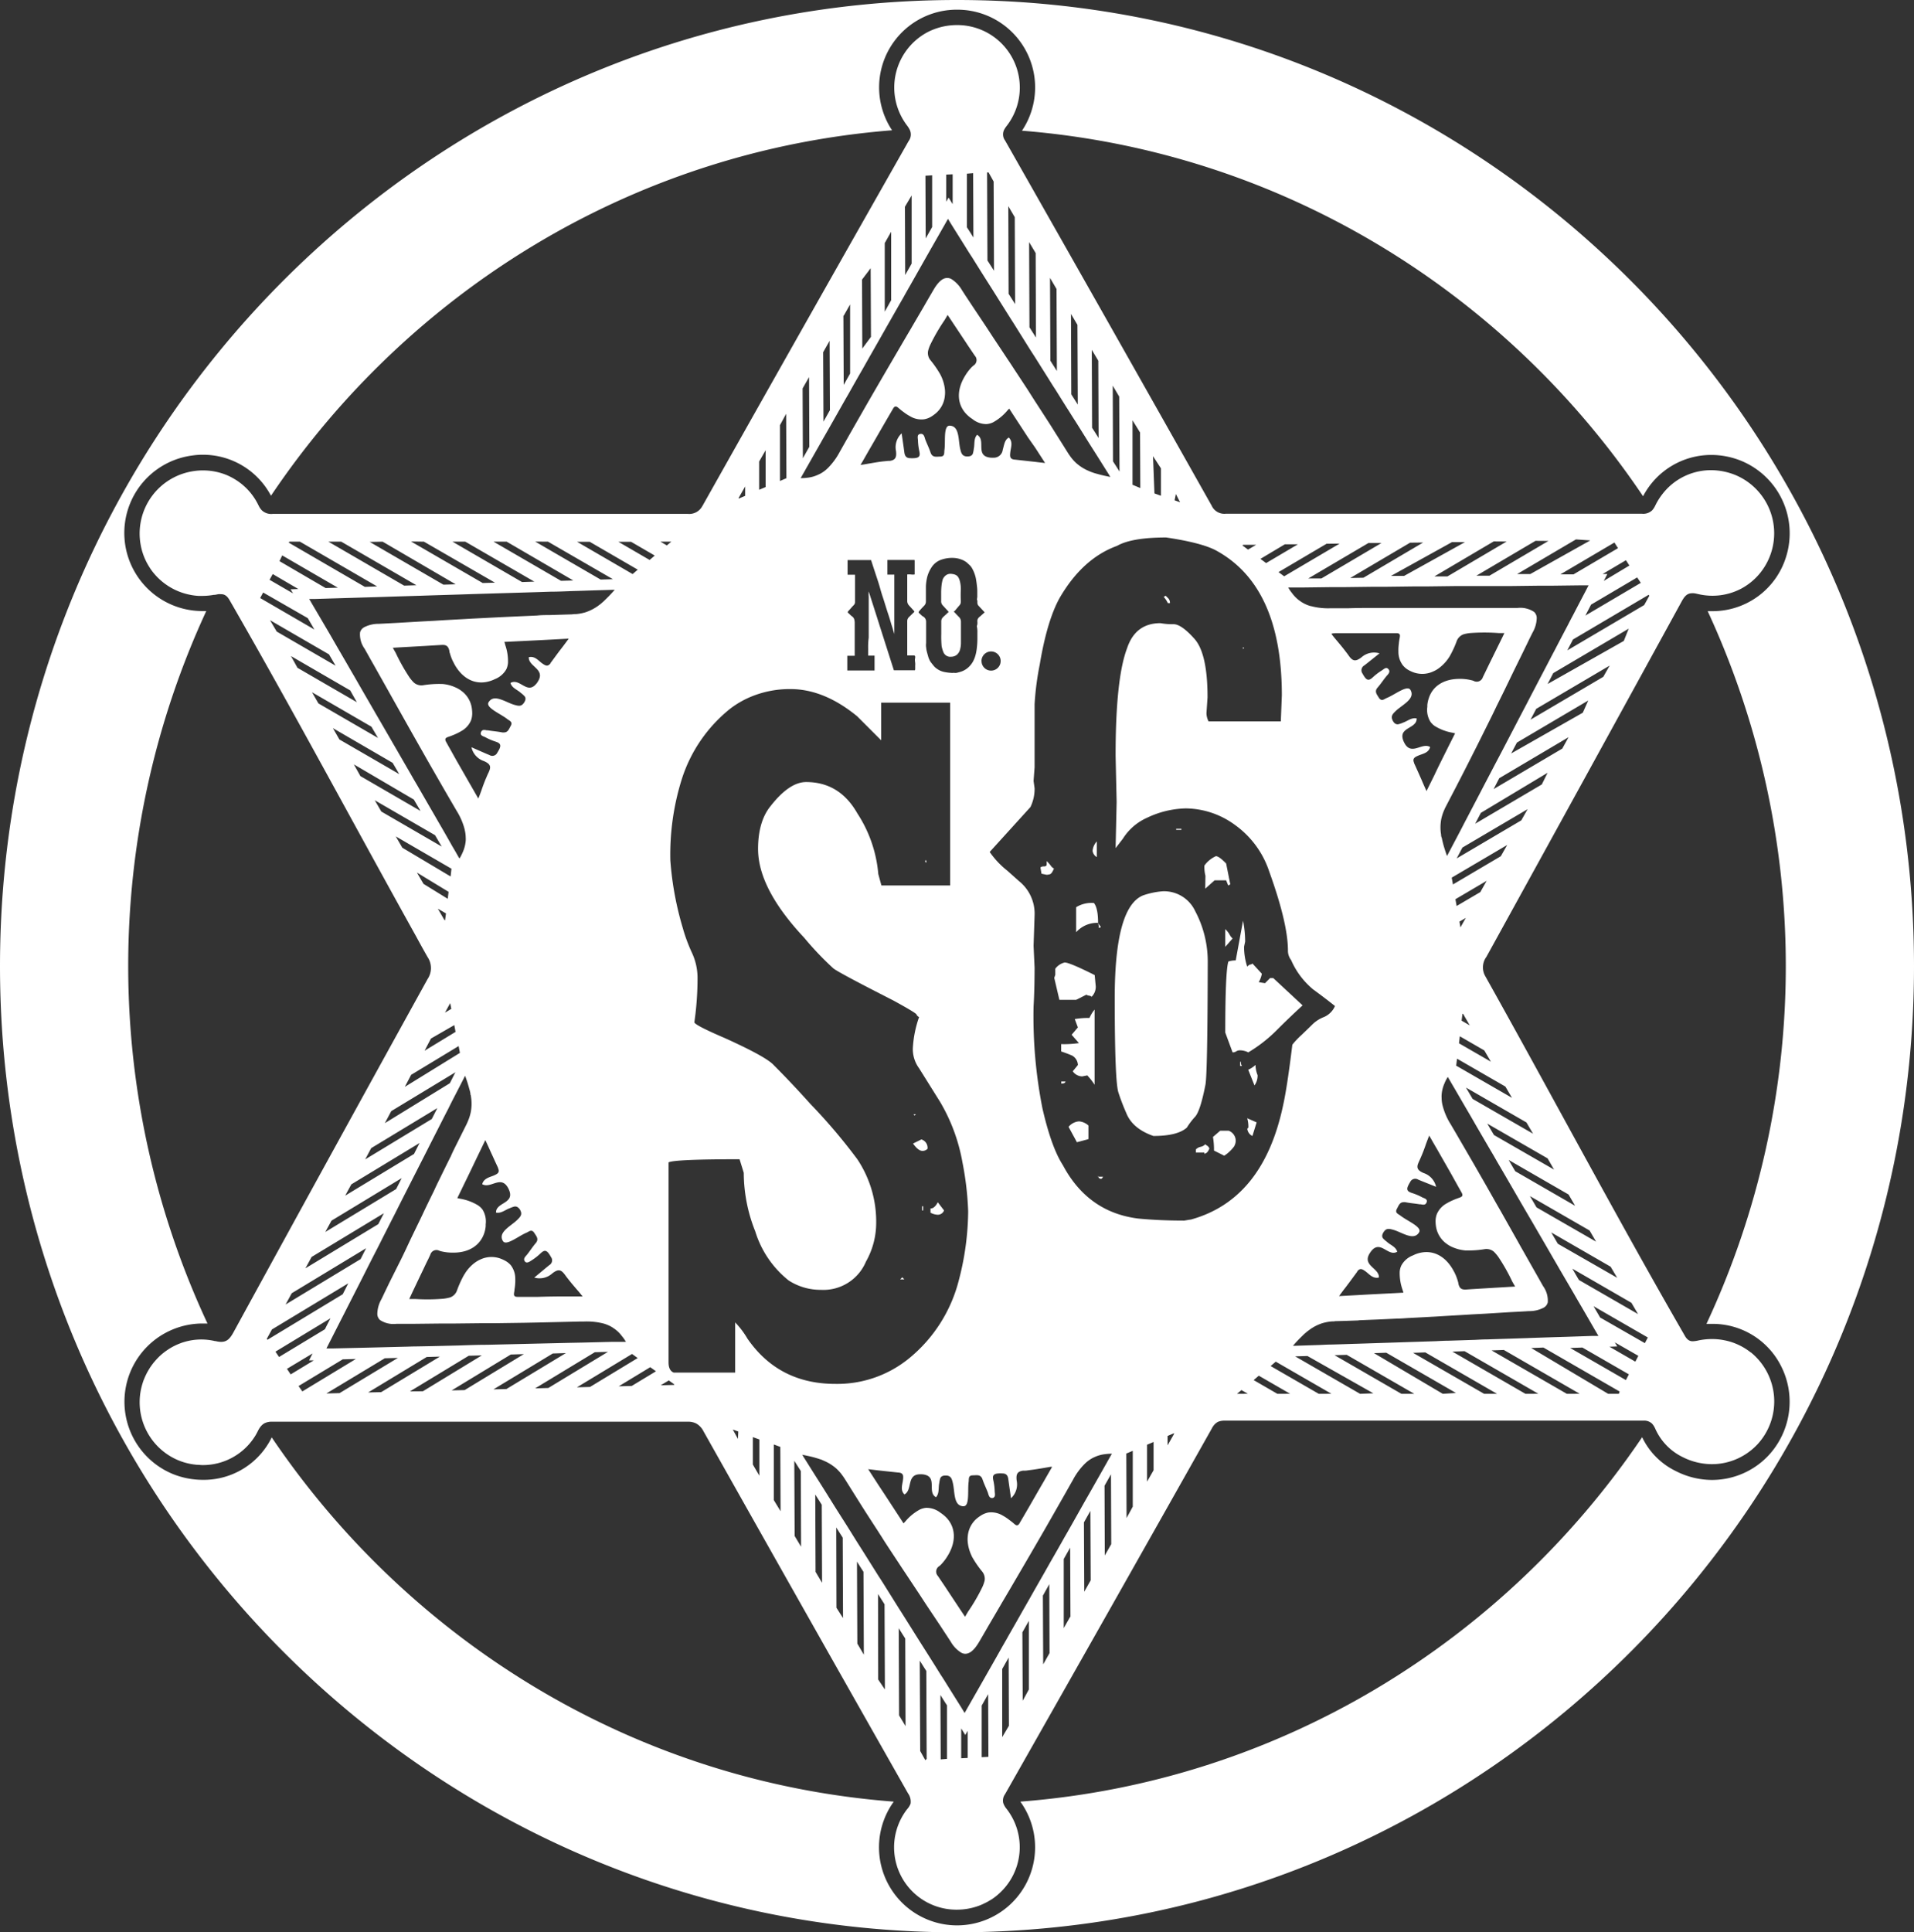 <svg xmlns="http://www.w3.org/2000/svg" viewBox="0 0 373.5 377"><rect x="0" y="0" width="373.5" height="377" fill="#333333" stroke="none"/><defs><style>.cls-1{fill:#fff;}</style></defs><g id="Layer_2" data-name="Layer 2"><g id="Layer_1-2" data-name="Layer 1"><path class="cls-1" d="M51.31,277.79l-.1.09.11-.08Zm0,0-.1.09.11-.08Zm0,0-.1.09.11-.08Zm0,0-.1.09.11-.08Zm0,0-.1.09.11-.08Zm0,0-.1.09.11-.08Zm0,0-.1.09.11-.08Zm0,0-.1.09.11-.08Zm0,0-.1.09.11-.08Zm0,0-.1.09.11-.08Zm0,0-.1.09.11-.08Zm0,0-.1.09.11-.08ZM186.75,0C83.78,0,0,84.56,0,188.5S83.78,377,186.75,377,373.5,292.44,373.5,188.5,289.73,0,186.75,0ZM345.07,284a15.14,15.14,0,0,1-11,4.74A15.59,15.59,0,0,1,327,287a14.07,14.07,0,0,1-6.55-6.6c-27,39.94-71,67.24-121.34,71.1a15.23,15.23,0,1,1-24.7,0C124,347.67,80,320.36,53,280.4l0,.09a14.75,14.75,0,0,1-13.41,8.23,15.73,15.73,0,0,1-5.85-1.13,15.26,15.26,0,0,1,5.54-29.37c.4,0,.81,0,1.21,0a165,165,0,0,1-.24-139l-.74,0a15.24,15.24,0,0,1-1.92-30.36,13.53,13.53,0,0,1,2-.14,15,15,0,0,1,13.29,8c26.9-40,70.85-67.35,121.2-71.3A15.15,15.15,0,0,1,186.75,1.89,15.17,15.17,0,0,1,199.43,25.5c50.35,4,94.3,31.33,121.2,71.32a15,15,0,0,1,13.3-8.06,15.51,15.51,0,0,1,6,1.21,15.3,15.3,0,0,1,8.61,18.66,15,15,0,0,1-14.37,10.61q-.46,0-.93,0A165,165,0,0,1,333,258.29c.35,0,.71,0,1.06,0a14.94,14.94,0,0,1,13.38,8A15.36,15.36,0,0,1,345.07,284Zm-293.86-6.1.11-.08h0Zm.1-.09-.1.09.11-.08Zm0,0-.1.09.11-.08Zm0,0-.1.09.11-.08Zm0,0-.1.09.11-.08Zm0,0-.1.09.11-.08Zm0,0-.1.09.11-.08Zm0,0-.1.09.11-.08Zm0,0-.1.09.11-.08Zm0,0-.1.09.11-.08Zm0,0-.1.09.11-.08Z"/><polygon class="cls-1" points="176.07 249.21 176.48 249.61 175.66 249.61 176.07 249.21"/><path class="cls-1" d="M178.31,217.4h.41l-.2.21A.19.19,0,0,1,178.31,217.4Z"/><rect class="cls-1" x="179.94" y="235.34" width="0.21" height="0.82"/><path class="cls-1" d="M181,224.13a1.35,1.35,0,0,1-1,.41c-.54,0-1.15-.47-1.83-1.43l1.63-.81A1.72,1.72,0,0,1,181,224.13Z"/><path class="cls-1" d="M180.56,168.07v-.2h.2v.41C180.62,168.28,180.56,168.21,180.56,168.07Z"/><path class="cls-1" d="M184.22,236.16A1.3,1.3,0,0,1,183,237a3.24,3.24,0,0,1-1.42-.4v-.82c.54,0,1-.41,1.42-1.22Z"/><path class="cls-1" d="M186.21,119.25a.16.16,0,0,0-.1.07c.18.17.35.35.5.52l.51.52a1.28,1.28,0,0,1,.4.94c0,1.37,0,2.73,0,4.07a5,5,0,0,1-.2,1.45,2.05,2.05,0,0,1-.61.94,1.81,1.81,0,0,1-1.12.37,2.19,2.19,0,0,1-.36,0,2.42,2.42,0,0,1-.36-.1,1.54,1.54,0,0,1-.74-.71,6.62,6.62,0,0,1-.38-1.24,21.13,21.13,0,0,1-.07-2.39q0-1.22,0-2.43a1.09,1.09,0,0,1,.34-.84c.18-.18.37-.35.56-.52l.55-.52L184,118.14a1.13,1.13,0,0,1-.34-.88v-1.65a13,13,0,0,1,.11-1.68q.06-.37.15-.72a1.45,1.45,0,0,1,.32-.63,1.59,1.59,0,0,1,.92-.6,1.7,1.7,0,0,1,.63,0,2.17,2.17,0,0,1,.56.13,1.22,1.22,0,0,1,.64.5,2.83,2.83,0,0,1,.31.74,6.2,6.2,0,0,1,.2,1.62,22.44,22.44,0,0,0,0,2.32,1.63,1.63,0,0,1-.06.47,1.21,1.21,0,0,1-.27.41l-.46.54-.45.54Z"/><path class="cls-1" d="M205.67,169.44c-.27.69-.54,1.06-.81,1.13a2.73,2.73,0,0,1-.62.1l-1-.21-.21-1.22a1,1,0,0,1,.71-.2c.34,0,.51-.14.51-.41V168a7.11,7.11,0,0,1,.82.92A1.47,1.47,0,0,0,205.67,169.44Z"/><path class="cls-1" d="M207.1,211h.81c0,.27-.27.41-.81.41Z"/><path class="cls-1" d="M210.56,218.78a3.11,3.11,0,0,1,1.84.81v2.65l-2.25.61-1.63-3A2.94,2.94,0,0,1,210.56,218.78Z"/><path class="cls-1" d="M210,181.88V177a5.68,5.68,0,0,1,3.47-.82q.81,1,.81,3.87A5.47,5.47,0,0,0,210,181.88Z"/><path class="cls-1" d="M212.6,198.6a6.84,6.84,0,0,1,1-1.63v14.67a12.32,12.32,0,0,0-1.43-1.83l-1,.2a2.32,2.32,0,0,1-1.83-1l1-1.22a2.18,2.18,0,0,0-1.12-1.84c-.61-.27-1.33-.54-2.14-.81v-1.43a19.76,19.76,0,0,0,3.46-.2l-1.42-1.63,1.22-1.43-.61-1.63A16,16,0,0,1,212.6,198.6Z"/><path class="cls-1" d="M213.62,190.24l.21,2.24a2.77,2.77,0,0,1-.82,2,.65.65,0,0,0-.41-.21,1.45,1.45,0,0,1-.61-.2l-2,1h-3.26l-1-4.28.2-.61V189a3.25,3.25,0,0,1,1.84-1.22Q208.73,187.79,213.62,190.24Z"/><path class="cls-1" d="M213.21,166a3.1,3.1,0,0,1,.82-1.84v3.06A1.63,1.63,0,0,1,213.21,166Z"/><path class="cls-1" d="M214.23,229.38a1.21,1.21,0,0,0,.09.2h-.09Z"/><path class="cls-1" d="M214.44,181.06a2.26,2.26,0,0,0-.21-1l.61.82Z"/><path class="cls-1" d="M214.32,229.58h.93c-.14.27-.27.41-.41.41A.57.57,0,0,1,214.32,229.58Z"/><path class="cls-1" d="M227.89,117.67a5,5,0,0,0-.81-1.23l.4-.2.51.51a1.22,1.22,0,0,1,.31.92Z"/><rect class="cls-1" x="229.52" y="161.7" width="1.02" height="0.2"/><path class="cls-1" d="M235.23,211.64q-1,5.1-2,6.22a14,14,0,0,0-1.63,2.14c-1.22,1.09-3.4,1.63-6.52,1.63q-4.08-1.42-5.3-4.48a41.38,41.38,0,0,1-1.53-4q-.72-2.14-.72-18.45,0-17.73,5.51-20a15.3,15.3,0,0,1,3.87-.81,6.7,6.7,0,0,1,6.32,3.87,20.92,20.92,0,0,1,2.45,9.79Q235.64,209.61,235.23,211.64Z"/><path class="cls-1" d="M236,224.08c-.27.68-.61,1-1,1v-.21h-1.64v-.61a1.8,1.8,0,0,1,.92-.51,1.67,1.67,0,0,0,.92-.51,1.43,1.43,0,0,0,.41.31A1.12,1.12,0,0,1,236,224.08Z"/><path class="cls-1" d="M235.23,170.87a7,7,0,0,1-.2-2,5.58,5.58,0,0,1,2.24-1.83c.41,0,1.08.48,2,1.43l.81,4.07-.41.21-.4-1h-2.25l-1.83,1.63Z"/><path class="cls-1" d="M239.92,182.29a2.87,2.87,0,0,0,.61.81l-1.43,1.63v-3.46A4.56,4.56,0,0,1,239.92,182.29Z"/><path class="cls-1" d="M241.14,222.65a2.46,2.46,0,0,1-.3,1,7.31,7.31,0,0,1-1.94,1.83l-2-1a14.71,14.71,0,0,0-.2-2.66l1.42-1.22h1.63A2.1,2.1,0,0,1,241.14,222.65Z"/><path class="cls-1" d="M242.16,207.16a1.18,1.18,0,0,0,.2.81H242v-.81Z"/><polygon class="cls-1" points="242.77 126.43 242.57 126.64 242.57 126.23 242.77 126.43"/><path class="cls-1" d="M245,207.77a5.5,5.5,0,0,0,.41,2,3.31,3.31,0,0,1-.61,2l-1.22-3.06A5.25,5.25,0,0,0,245,207.77Z"/><path class="cls-1" d="M243.38,218.17l1.84.81-.82,2.65a1.72,1.72,0,0,1-1-1.43l.21-.2A6,6,0,0,0,243.38,218.17Z"/><path class="cls-1" d="M254.19,196.15q-2.66,2.44-5.1,4.89a28.24,28.24,0,0,1-5.5,4.28,3.66,3.66,0,0,0-1.63-.4,1.32,1.32,0,0,0-.72.2,1.21,1.21,0,0,1-.71.2l-1.43-3.87q0-12,.61-13.86a4.44,4.44,0,0,1,1.43-.21l1.43-7.74a20.89,20.89,0,0,1,.41,4.07l-.21,1a12.46,12.46,0,0,0,.61,3.88c.27-.27.48-.41.61-.41a.61.61,0,0,0,.41-.2l1.84,2a5.09,5.09,0,0,1-.61,1.64l1.22.2,1-1h.61Z"/><path class="cls-1" d="M341.65,263.87a11.89,11.89,0,0,0-2.77-1.65,11.46,11.46,0,0,0-2.33-.72,11.92,11.92,0,0,0-2.48-.25,13.1,13.1,0,0,0-2.62.27h0a5.48,5.48,0,0,1-1.12.16,1.42,1.42,0,0,1-1-.36,2.22,2.22,0,0,1-.37-.42c-.06-.09-.12-.18-.18-.29-13.34-23.13-25.84-46.75-38.88-70.05a3.47,3.47,0,0,1,.16-3.88q19.09-34.63,38.1-69.33c.58-1.06,1.09-1.61,2.07-1.61h.22a3.16,3.16,0,0,1,.5.07l.27.06.5.11a12.25,12.25,0,0,0,2.47.25,12,12,0,0,0,4-.69,13.1,13.1,0,0,0,1.49-.64,12.14,12.14,0,0,0,3-2.22c.22-.22.43-.45.64-.7a12.32,12.32,0,0,0-4.55-19.25,12.79,12.79,0,0,0-4.87-1,12,12,0,0,0-8.31,3.34,12.78,12.78,0,0,0-1.15,1.28,12.42,12.42,0,0,0-1.42,2.27,3.82,3.82,0,0,1-.61.94,2.53,2.53,0,0,1-2,.67h0q-20.46,0-40.91,0-20.14,0-40.3,0h0a2.71,2.71,0,0,1-2.75-1.57Q216.36,63,196.13,27.41a2,2,0,0,1-.15-2.15,5,5,0,0,1,.44-.66,12.2,12.2,0,0,0-9.67-19.71,12.71,12.71,0,0,0-3.25.42q-.54.15-1.05.33l-.51.2c-.34.14-.68.3-1,.47A12.23,12.23,0,0,0,177,24.48a5.27,5.27,0,0,1,.5.78,2.12,2.12,0,0,1-.19,2.26Q157.16,63,137.15,98.58l-.06.1c-.07.12-.14.24-.21.34s-.19.25-.29.36a2.9,2.9,0,0,1-2.38.88h0q-20,0-40,0l-41,0h0a2.65,2.65,0,0,1-2.13-.71,3.38,3.38,0,0,1-.59-.87l-.08-.15a11.69,11.69,0,0,0-1.37-2.19c-.17-.23-.36-.44-.55-.65a11.85,11.85,0,0,0-2.57-2.13,12.88,12.88,0,0,0-1.47-.78,12.08,12.08,0,0,0-4.86-1,10.8,10.8,0,0,0-1.61.11,12.3,12.3,0,0,0-10.55,14.29,12,12,0,0,0,1.49,4.09c.18.3.37.6.57.89a11.8,11.8,0,0,0,1,1.22c.12.13.24.26.37.38a12.21,12.21,0,0,0,5.54,3.13c.3.08.61.14.92.2a11.33,11.33,0,0,0,1.44.17l.73,0a12.7,12.7,0,0,0,2.27-.21l.21,0,.62-.12a3.51,3.51,0,0,1,.55,0h0c.62,0,1.14.25,1.66,1.16,12.5,21.7,24.27,43.8,36.45,65.69q1.08,2,2.18,3.93a3.85,3.85,0,0,1,0,4.32q-19,34.4-37.86,68.89c-.7,1.28-1.3,1.88-2.42,1.88a4.49,4.49,0,0,1-1.07-.15l-.12,0a11.61,11.61,0,0,0-6,.17,8.67,8.67,0,0,0-.9.31,11.81,11.81,0,0,0-2.1,1.06q-.4.26-.78.54a11.41,11.41,0,0,0-1.43,1.26q-.27.28-.51.57a3.74,3.74,0,0,0-.27.31l-.33.43-.31.44a2.61,2.61,0,0,0-.17.28c-.1.15-.19.3-.28.46a7.3,7.3,0,0,0-.36.68c-.15.29-.28.6-.41.91s-.23.63-.33.95a12.28,12.28,0,0,0,7.05,14.9c.39.16.78.29,1.17.41a12.56,12.56,0,0,0,1.78.38l.59.07c.4,0,.8.06,1.19.06A12,12,0,0,0,48.39,282a12.25,12.25,0,0,0,1.5-2c.14-.24.28-.5.41-.76a5.25,5.25,0,0,1,.29-.53,3.82,3.82,0,0,1,.3-.42h0l.16-.18.16-.15.1-.09s0,0,0,0h0l0,0,.19-.12a1.46,1.46,0,0,1,.38-.18h0a1.62,1.62,0,0,1,.43-.12h0a2.41,2.41,0,0,1,.48-.07l.57,0h0q10.95,0,21.88,0h37.34q10.62,0,21.24,0H134l.57,0a4,4,0,0,1,.52.08,2.54,2.54,0,0,1,.45.13h0a2.17,2.17,0,0,1,.41.19,3.63,3.63,0,0,1,1.34,1.48q19.89,35.36,39.91,70.64a2.73,2.73,0,0,1,.49,2A3.48,3.48,0,0,1,177,353a12.16,12.16,0,0,0,9.71,19.58,12.38,12.38,0,0,0,4.38-.79,9,9,0,0,0,1-.44l.51-.25c.33-.18.65-.38,1-.59a12.33,12.33,0,0,0,1.35-1.06,12.17,12.17,0,0,0,1.44-16.58,3.41,3.41,0,0,1-.63-1.15,2.1,2.1,0,0,1,.36-1.66q20.22-35.61,40.31-71.28a3.74,3.74,0,0,1,.71-1l.28-.22a1.8,1.8,0,0,1,.66-.29,3.1,3.1,0,0,1,.85-.1h0q19.88,0,39.76,0,21,0,42,0h0a2.24,2.24,0,0,1,1.56.47.85.85,0,0,1,.17.16,3,3,0,0,1,.43.62c.06.12.13.25.19.39a11.18,11.18,0,0,0,5.32,5.47,12.7,12.7,0,0,0,5.71,1.38,12.14,12.14,0,0,0,6.9-2.16,12.94,12.94,0,0,0,1.48-1.2l.46-.46a12.33,12.33,0,0,0-1.26-18Zm-22-7.49-11.53-6.65c-.44-.73-.86-1.47-1.29-2.21l11.53,6.66Zm-35.16-25h0l.72,1.28c.47.82-.14.9-.78,1.14-.27.1-.54.2-.78.31a10.76,10.76,0,0,0-1.36.68,4.32,4.32,0,0,0-1.91,2.1,4,4,0,0,0-.24,1.32,7.05,7.05,0,0,0,.07,1,5.1,5.1,0,0,0,2.08,3.45l0,0a5.57,5.57,0,0,0,1.17.67h0a8,8,0,0,0,2.58.64l.27,0a19.93,19.93,0,0,0,3.42-.26,2.25,2.25,0,0,1,1.8.51,8.21,8.21,0,0,1,.85,1,36.33,36.33,0,0,1,2.71,4.79l.57,1-1.21.07h0l-5.05.3-2.28.14-1,.07c-.93.06-1.35-.25-1.54-1.21,0-.13-.05-.25-.08-.37a9.62,9.62,0,0,0-.75-1.9c-.07-.11-.13-.23-.19-.34-1.51-2.68-3.82-3.87-6.27-3.38a5.81,5.81,0,0,0-1.27.4l-.32.15a4.34,4.34,0,0,0-2.22,1.92,3.4,3.4,0,0,0-.34,1.27,9.77,9.77,0,0,0,.57,3.55c.05.17.1.34.16.52l-1.62.09h0l-5.1.26h0l-2.31.13-3.54.19c.41-.55.79-1.08,1.17-1.56s.51-.69.76-1l1.62-2.2,0-.05c.55-.74,1-.46,1.64,0s1.42,1.49,2.59,1.18a1.41,1.41,0,0,0,0-.21h0c-.17-1.64-3.07-2.15-1.91-4.31a3.68,3.68,0,0,1,.25-.4,3.41,3.41,0,0,1,.53-.62c1.66-1.43,3.05,1.5,4.71.51-.3-1-1.34-1.29-2-1.92a5.32,5.32,0,0,1-.78-.69h0c-.2-.28-.24-.62.07-1.14a1.43,1.43,0,0,1,.14-.2c.48-.66,1-.54,1.78-.33,1.57.44,3.62,1.95,4.75.88a1.57,1.57,0,0,0,.29-.36c.25-.4,0-.8-.48-1.21h0c-.81-.69-2.28-1.39-3.13-2.06-.45-.35-1.16-.53-.7-1.35.32-.57.51-1.26,1.27-1.28a1.73,1.73,0,0,1,.37,0c.92.19,1.87.25,2.79.41l.23,0h0c.44.1.89.17,1.11-.33.29-.66-.38-.83-.79-1a11.15,11.15,0,0,0-1.88-.82c-.86-.27-1.41-.53-.85-1.6a7,7,0,0,1,.34-.61,1.08,1.08,0,0,1,1.55-.46l.63.26h0l2.87,1.15a3.68,3.68,0,0,0-2.44-2.69c-1.14-.49-1.45-1-1-2a2.14,2.14,0,0,1,.12-.28c.14-.3.27-.59.39-.88.36-.81.67-1.66,1-2.62.15-.39.29-.78.46-1.21l.12-.32c.11.2.23.39.34.58h0c.42.74.84,1.47,1.26,2.18h0c.93,1.64,1.85,3.23,2.74,4.8h0ZM281.22,163c0-.24-.06-.47-.08-.7a8.76,8.76,0,0,1,.12-2.55,9.06,9.06,0,0,1,.61-1.82h0c.09-.22.2-.43.32-.66l2.08-4h0c.36-.71.73-1.4,1.08-2.1.79-1.53,1.56-3.07,2.34-4.61.36-.7.7-1.39,1.05-2.09l2.27-4.56c.34-.7.68-1.38,1-2.07.75-1.51,1.49-3,2.23-4.54h0l1-2.07c.74-1.52,1.48-3,2.22-4.53h0c.33-.69.68-1.38,1-2.07l.6-1.2a5.94,5.94,0,0,0,.82-2.87,1.63,1.63,0,0,0-.51-1.17,4.83,4.83,0,0,0-3.21-.78h-3.45c-1.83,0-3.64,0-5.46,0h-16l-2.52,0c-1.85,0-3.71,0-5.56.06l-2.57,0-.89,0a13,13,0,0,1-3.9-.42h0s0,0-.05,0a6.32,6.32,0,0,1-1.42-.58,4.23,4.23,0,0,1-.53-.33,6.49,6.49,0,0,1-1.67-1.61,8.55,8.55,0,0,1-.7-1h0a.39.39,0,0,0-.06-.11h2.1l.7,0h0l5.57-.07,2.55,0,5.59-.07h0c.84,0,1.69,0,2.54,0l5.58-.07,2.54,0,5.6-.07h0l2.53,0c1.86,0,3.72,0,5.58,0h0c.85,0,1.69,0,2.54,0l5.58-.07h0l2.54,0,5.6-.07H310c-.18.34-.35.66-.52,1h0c-.82,1.56-1.63,3.1-2.43,4.65h0q-.57,1.06-1.11,2.13c-.82,1.55-1.64,3.11-2.44,4.66-.38.71-.75,1.42-1.12,2.13-.81,1.56-1.63,3.12-2.44,4.66h0c-.37.72-.73,1.41-1.1,2.11q-1.21,2.34-2.44,4.67l-1.1,2.12-2.44,4.67-1.12,2.12c-.81,1.56-1.63,3.11-2.45,4.68-.37.71-.73,1.42-1.11,2.13h0c-.81,1.55-1.62,3.11-2.44,4.66h0c-.36.71-.72,1.41-1.1,2.12l-2.11,4c-.06.1-.11.2-.16.3-.31-.9-.59-1.73-.79-2.54-.08-.32-.16-.63-.21-.94C281.26,163.27,281.24,163.15,281.22,163Zm-20.75-39.47h0l2.52,0h0l5.53,0H271c.49,0,1,0,1.48,0,.94,0,.71.57.6,1.24-.05.29-.09.56-.11.83a9.12,9.12,0,0,0-.08,1.52,4.32,4.32,0,0,0,.88,2.7,4,4,0,0,0,1,.86,7,7,0,0,0,.91.44,5.06,5.06,0,0,0,4-.12h0a5.26,5.26,0,0,0,1.16-.68h0a8.07,8.07,0,0,0,1.83-1.93,1.7,1.7,0,0,1,.15-.22,19.2,19.2,0,0,0,1.45-3.11,2.24,2.24,0,0,1,1.34-1.31,7.09,7.09,0,0,1,1.3-.24,37.49,37.49,0,0,1,5.51,0h1.15c-.19.38-.35.74-.53,1.09h0l-2.23,4.54c-.34.69-.67,1.38-1,2.06l-.44.9a1.25,1.25,0,0,1-1.81.74,2.15,2.15,0,0,0-.36-.11,9.11,9.11,0,0,0-2-.28h-.39c-3.07,0-5.25,1.42-6,3.79a6,6,0,0,0-.28,1.3c0,.13,0,.25,0,.36a4.37,4.37,0,0,0,.58,2.88,3.27,3.27,0,0,0,.94.91,9.68,9.68,0,0,0,3.36,1.26l.54.12-.73,1.45h0c-.76,1.51-1.5,3-2.28,4.57h0c-.34.69-.67,1.37-1,2.08l-1.57,3.17c-.28-.62-.55-1.22-.79-1.78q-.25-.6-.51-1.17c-.38-.86-.75-1.68-1.12-2.49a.14.14,0,0,1,0-.06c-.37-.85.1-1.11.82-1.42.87-.38,2-.5,2.31-1.68l-.19-.09h0c-1.51-.65-3.38,1.62-4.7-.46a3.81,3.81,0,0,1-.22-.41,3.24,3.24,0,0,1-.27-.77c-.43-2.14,2.8-1.91,2.75-3.84-1-.22-1.78.52-2.66.82a4.79,4.79,0,0,1-1,.33h0c-.33,0-.65-.1-.95-.62a1.13,1.13,0,0,1-.11-.22c-.33-.75,0-1.15.59-1.72,1.16-1.14,3.48-2.19,3.11-3.69a1.57,1.57,0,0,0-.18-.44c-.22-.4-.7-.38-1.28-.17h0c-1,.37-2.33,1.3-3.34,1.71-.53.22-1,.75-1.53,0-.33-.57-.83-1.07-.48-1.74a1.34,1.34,0,0,1,.22-.3c.62-.71,1.13-1.51,1.73-2.23l.15-.17h0c.3-.34.58-.7.26-1.13-.43-.58-.9-.08-1.29.18a11.05,11.05,0,0,0-1.65,1.23c-.65.6-1.14,1-1.8,0a6.79,6.79,0,0,1-.36-.6,1.08,1.08,0,0,1,.35-1.58l.54-.42,2.43-1.94a3.7,3.7,0,0,0-3.55.8c-1,.75-1.58.78-2.27-.1a2.5,2.5,0,0,1-.18-.24c-.19-.27-.38-.53-.58-.78-.53-.71-1.11-1.4-1.77-2.19-.26-.31-.54-.63-.82-1l-.22-.27C260,123.56,260.25,123.55,260.47,123.56Zm4.64,134.06h0l2.36-.1c1.72-.06,3.44-.15,5.17-.23.78,0,1.55-.08,2.33-.12,1.7-.08,3.39-.18,5.09-.27l2.29-.14c1.69-.1,3.38-.19,5.06-.3h0l2.31-.12,5-.31h0l2.31-.12,1.34-.08a6,6,0,0,0,2.9-.69,1.62,1.62,0,0,0,.76-1,4.8,4.8,0,0,0-.9-3.17c-.15-.27-.32-.55-.47-.83l-1.23-2.17h0c-.9-1.58-1.79-3.17-2.69-4.74h0c-.4-.73-.81-1.45-1.21-2.16l-2.69-4.77c-.41-.71-.83-1.44-1.24-2.17-.9-1.59-1.81-3.2-2.73-4.79l-1.25-2.18-2.8-4.82c-.43-.74-.85-1.47-1.29-2.21l-.45-.77a12.69,12.69,0,0,1-1.56-3.6h0s0,0,0,0a6.12,6.12,0,0,1-.2-1.53,4.43,4.43,0,0,1,0-.62,6.73,6.73,0,0,1,.57-2.24,7.49,7.49,0,0,1,.57-1.13h0l.07-.11c0,.08.09.15.13.24.31.52.61,1.06.92,1.58l.36.61h0c.93,1.6,1.86,3.21,2.8,4.81.43.73.85,1.47,1.27,2.2l2.82,4.84h0c.43.72.86,1.45,1.27,2.19q1.41,2.4,2.81,4.82l1.28,2.21c.93,1.6,1.87,3.22,2.82,4.83h0l1.27,2.19c.94,1.61,1.87,3.21,2.8,4.83h0c.42.72.85,1.45,1.27,2.19l2.82,4.82h0c.41.73.84,1.46,1.27,2.19.94,1.61,1.87,3.22,2.81,4.85.22.37.44.76.67,1.14l-1.14,0h0l-5.25.18h0l-2.4.07c-1.75.06-3.51.11-5.26.18l-2.4.08-5.26.17h0c-.81,0-1.59.05-2.38.09l-5.26.17c-.8,0-1.58.05-2.39.09h0l-5.26.17-2.39.08-5.28.17-2.4.08h0c-1.75.05-3.51.12-5.26.16h0c-.79,0-1.59.07-2.39.09l-4.56.15h-.33a24.52,24.52,0,0,1,1.82-1.93,7.08,7.08,0,0,1,.71-.65c.09-.09.19-.16.28-.24l.57-.42a8.88,8.88,0,0,1,2.28-1.15,9.63,9.63,0,0,1,1.88-.37h0c.24,0,.48,0,.73-.05C262.12,257.73,263.62,257.67,265.11,257.62Zm50.47-8.29L304,242.66l-1.29-2.21,11.59,6.69Zm-4.12-7.05-11.62-6.69h0c-.43-.74-.85-1.46-1.29-2.2l11.64,6.71Zm-4.09-7-11.68-6.74c-.44-.73-.86-1.46-1.29-2.2l11.69,6.74h0Zm-4.11-7.06-11.73-6.75-1.3-2.22L302,226h0Zm-4.1-7-11.79-6.79c-.43-.74-.87-1.47-1.29-2.21l11.79,6.8Zm-4.11-7-10.89-6.28.17-1.36,9.43,5.44Zm-5.4-9.25,1.29,2.2-6.23-3.59.16-1.37ZM285,180.93l-.2-1.12,1.24-.73Zm1.81,19.12-1.59-.92.17-1.36.14.07Zm2.06-26-4.62,2.71-.24-1.32,6.1-3.59Zm4-7-9.34,5.51-.24-1.33,10.82-6.37Zm4-7-12.61,7.43,1.12-2.12h0l12.72-7.49Zm4-7-13,7.66c.38-.71.73-1.41,1.11-2.12h0L302,150.77Zm4-7-13.41,7.91c.37-.71.74-1.43,1.11-2.13h0l13.52-8Zm4-7L294.89,147l1.12-2.12,13.92-8.21Zm4-7-14.2,8.36,1.11-2.11h0l14.33-8.44Zm4-7L302,133.45c.37-.71.74-1.4,1.1-2.12h0l14.73-8.68Zm4.85-9,.13.19-1,1.81-15,8.84c.37-.71.74-1.41,1.1-2.12h0Zm-1.53-2.33-10.82,6.38c.37-.71.75-1.41,1.11-2.13l9-5.31Zm-2.23-3.38-5,3c.23-.45.47-.89.7-1.35l-.92,0,4.55-2.69Zm-2.22-3.39-8.68,5.11-2.56,0,10.54-6.21Zm-5.41-1.51L298.62,112l-2.57,0,11.48-6.76Zm-8.16.1-11.51,6.78-2.55,0,11.53-6.8Zm-8.16.11-11.55,6.81h0l-2.55,0,11.58-6.83Zm-10.67.12h0l2.54,0L274,112.36l-2.56,0Zm-5.63.08-11.65,6.87-2.57.05,11.68-6.89h0Zm-8.13.1-11.72,6.91-2.56,0,11.73-6.91Zm-8.16.11-10.83,6.38-1.1-.82,9.38-5.53Zm-10.7.14,2.55,0-6.2,3.66-1.11-.82Zm-8.14.1,2.54,0-1.58.93-1.09-.81Zm-13.12-9.92L230.28,98l-1.07-.39Zm-2.91-5,0,5.35-1.27-.46L225,89Zm-4.08-7,.05,10.84L221,94.58,221,82Zm-4.07-7,.06,14.63c-.42-.69-.85-1.35-1.27-2h0l-.05-14.76Zm-4.08-7,.06,15.09c-.42-.69-.84-1.35-1.27-2h0l-.06-15.22Zm-4.07-7,.07,15.56c-.43-.68-.86-1.36-1.27-2h0l-.06-15.69Zm-4.08-7,.07,16-1.27-2-.07-16.16Zm-4.07-7,.06,16.48-1.27-2h0l-.07-16.62Zm-4.08-7,.07,16.95c-.43-.67-.84-1.34-1.27-2h0l-.06-17.1Zm-5.12-8.75,1,1.79.07,17.41c-.43-.67-.84-1.34-1.28-2l-.07-17.17Zm-3,.16.05,12.56c-.42-.69-.84-1.36-1.27-2l0-10.46Zm-4,.22,0,5.82-.8-1.28-.46.81,0-5.29Zm-4,.2,0,10.08-1.26,2.23-.05-12.23Zm-4,3.92,0,13.3-1.26,2.23-.05-13.32Zm-4,7.09,0,13.36c-.42.74-.82,1.49-1.25,2.23l0-13.38Zm-4,7.11.06,13.4h0L168.27,68l-.05-13.45Zm-5.26,9.27,1.25-2.2,0,13.48-1.25,2.22-.06-13.49Zm-4,7.11,1.25-2.21.06,13.53-1.26,2.24-.06-13.55Zm-2.76,4.87.05,13.6-1.26,2.23-.05-13.62ZM156.23,93.3l.91-1.59c.11-.21.22-.41.34-.61h0l2.75-4.84c.41-.74.84-1.47,1.26-2.21l2.76-4.87h0c.42-.74.83-1.47,1.26-2.2q1.36-2.43,2.76-4.86l1.25-2.21c.92-1.61,1.85-3.24,2.77-4.87.42-.73.83-1.47,1.26-2.21q1.37-2.41,2.76-4.84h0c.41-.74.82-1.47,1.25-2.21l2.75-4.86h0l1.25-2.2,2.78-4.87.65-1.15c.2.33.4.64.61,1h0l2.79,4.45h0c.42.68.84,1.36,1.27,2q1.39,2.23,2.8,4.46l1.27,2,2.8,4.46h0c.43.68.84,1.34,1.27,2l2.79,4.46c.42.68.85,1.34,1.28,2h0q1.4,2.23,2.8,4.45c.42.68.84,1.36,1.27,2,.93,1.49,1.86,3,2.81,4.47.42.69.85,1.35,1.27,2h0c.93,1.48,1.87,3,2.79,4.46h0c.42.67.85,1.33,1.27,2,.81,1.28,1.61,2.57,2.43,3.86,0,.1.12.19.17.29-.92-.19-1.79-.37-2.59-.61a8.75,8.75,0,0,1-.91-.28l-.36-.13-.64-.28a8.93,8.93,0,0,1-2.14-1.39,8.5,8.5,0,0,1-1.26-1.44h0c-.14-.19-.27-.39-.41-.61-.79-1.26-1.59-2.54-2.39-3.8h0c-.42-.67-.83-1.33-1.26-2q-1.4-2.17-2.81-4.34c-.42-.66-.84-1.31-1.27-2q-1.4-2.14-2.8-4.26c-.42-.65-.84-1.29-1.27-1.92q-1.4-2.12-2.8-4.22h0l-1.26-1.93-2.8-4.2h0c-.42-.63-.84-1.28-1.27-1.92l-.73-1.13a6.21,6.21,0,0,0-2.06-2.16,1.68,1.68,0,0,0-1.27-.14c-.76.23-1.5,1-2.29,2.38l-.48.82c-.42.72-.84,1.44-1.25,2.16h0c-.92,1.58-1.84,3.14-2.75,4.71h0c-.43.72-.84,1.43-1.26,2.14l-2.76,4.72-1.26,2.16c-.92,1.59-1.85,3.18-2.77,4.78-.42.72-.83,1.45-1.25,2.18-.92,1.61-1.84,3.21-2.76,4.83l-1.26,2.23-.44.78a13.22,13.22,0,0,1-2.33,3.16h0s0,0,0,0a6.85,6.85,0,0,1-1.22.94,4.73,4.73,0,0,1-.55.28,6.6,6.6,0,0,1-2.23.64,8.4,8.4,0,0,1-1.26.07h-.14C156.14,93.46,156.18,93.38,156.23,93.3Zm40.63-7.94-.18.12c-.67.49-.74,1.42-1,2.25a1.76,1.76,0,0,1-1.81,1.57,3.64,3.64,0,0,1-.46,0,3.45,3.45,0,0,1-.81-.15c-2.06-.71-.24-3.39-1.93-4.32-.68.74-.44,1.8-.64,2.71a5.22,5.22,0,0,1-.2,1h0c-.14.3-.42.51-1,.51l-.25,0c-.81-.09-1-.61-1.18-1.38-.41-1.58-.14-4.11-1.63-4.55a2,2,0,0,0-.46-.07c-.47,0-.69.42-.8,1v0c-.2,1.05-.06,2.67-.21,3.74-.08.57.12,1.27-.82,1.29-.65,0-1.34.19-1.74-.46a2,2,0,0,1-.15-.33c-.3-.9-.73-1.75-1.06-2.62l-.06-.22h0c-.14-.44-.3-.86-.84-.8-.72.08-.53.74-.5,1.21a11.59,11.59,0,0,0,.23,2c.2.87.26,1.47-1,1.53a5.52,5.52,0,0,1-.7,0c-.61,0-1.06-.21-1.18-1.1l-.09-.67h0c-.13-.94-.27-1.9-.44-3.07a3.68,3.68,0,0,0-1.1,3.47c.14,1.23-.13,1.75-1.23,1.9l-.31,0-1,.1c-.87.1-1.77.26-2.78.43-.4.07-.81.15-1.27.21l-.34.06c.12-.2.22-.4.34-.58h0l1.25-2.19h0c.95-1.63,1.86-3.22,2.76-4.78h0l1.25-2.15h0c.24-.42.5-.84.74-1.27.47-.82.85-.33,1.37.1.23.19.45.37.67.52a9.13,9.13,0,0,0,1.27.83,4.28,4.28,0,0,0,2.78.6,3.9,3.9,0,0,0,1.26-.45,7,7,0,0,0,.84-.58,5.05,5.05,0,0,0,1.93-3.53v0a5.55,5.55,0,0,0,0-1.35h0a8.06,8.06,0,0,0-.75-2.56,2.4,2.4,0,0,1-.11-.23,19.79,19.79,0,0,0-1.95-2.83,2.19,2.19,0,0,1-.46-1.81,6.9,6.9,0,0,1,.45-1.25,37.51,37.51,0,0,1,2.77-4.76l.59-1,.67,1h0l2.8,4.21c.42.65.85,1.28,1.27,1.9l.56.83a1.25,1.25,0,0,1-.27,1.94l-.28.25a9.43,9.43,0,0,0-1.26,1.61c-.06.11-.14.22-.2.33-1.55,2.65-1.43,5.25.23,7.12a6.55,6.55,0,0,0,1,.9l.3.2a4.31,4.31,0,0,0,2.78,1,3.6,3.6,0,0,0,1.26-.34,9.77,9.77,0,0,0,2.78-2.28l.37-.4c.3.44.59.91.89,1.36h0l2.79,4.27h0L202,87.33l1.94,3c-.68-.07-1.32-.14-1.93-.22l-1.27-.14-2.71-.3a.16.16,0,0,1-.07,0c-.92-.11-.9-.65-.81-1.43C197.26,87.26,197.72,86.23,196.86,85.36ZM194.11,291a11.48,11.48,0,0,0-.23-2c-.2-.87-.26-1.47,1-1.53a4.13,4.13,0,0,1,.7,0c.61,0,1.06.21,1.18,1.1l.09.67h0c.13.93.27,1.9.44,3.07a3.68,3.68,0,0,0,1.1-3.47c-.14-1.23.13-1.75,1.23-1.91a2.51,2.51,0,0,1,.31,0c.32,0,.64-.06,1-.11.87-.1,1.76-.25,2.78-.42l1.27-.22.34,0c-.12.19-.22.4-.34.58h0c-.42.74-.84,1.46-1.25,2.19h0c-.95,1.62-1.86,3.22-2.76,4.78h0l-1.25,2.15h0c-.24.42-.5.84-.74,1.27-.47.81-.85.33-1.37-.11-.23-.18-.45-.36-.67-.51a9.25,9.25,0,0,0-1.27-.84,4.34,4.34,0,0,0-2.78-.6,4.18,4.18,0,0,0-1.26.46,8.31,8.31,0,0,0-.84.57,5.07,5.07,0,0,0-1.93,3.53v0a5.55,5.55,0,0,0,0,1.35h0a7.94,7.94,0,0,0,.75,2.55c0,.09.08.16.11.24a19.79,19.79,0,0,0,1.95,2.83,2.21,2.21,0,0,1,.46,1.81,6.9,6.9,0,0,1-.45,1.25,36.75,36.75,0,0,1-2.77,4.75l-.59,1-.67-1h0l-2.79-4.21c-.42-.65-.85-1.28-1.27-1.9l-.56-.83a1.25,1.25,0,0,1,.27-1.94l.28-.25a9.43,9.43,0,0,0,1.26-1.61c.06-.11.14-.22.2-.33,1.55-2.65,1.43-5.25-.23-7.13a6.5,6.5,0,0,0-1-.89l-.3-.21a4.42,4.42,0,0,0-2.78-.95,3.62,3.62,0,0,0-1.26.35,9.77,9.77,0,0,0-2.78,2.28l-.37.4-.89-1.36h0l-2.79-4.27h0l-1.28-1.94-1.94-3,1.93.23,1.27.14,2.71.29h.07c.92.11.9.65.81,1.43-.11.94-.57,2,.29,2.84l.18-.12h0c1.33-1,.31-3.73,2.77-3.81a3.64,3.64,0,0,1,.46,0,3,3,0,0,1,.81.15c2.06.71.24,3.39,1.93,4.32.68-.74.44-1.8.63-2.72a5.92,5.92,0,0,1,.21-1h0c.14-.3.42-.51,1-.51l.25,0c.81.09,1,.61,1.18,1.38.41,1.58.14,4.11,1.63,4.54a1.31,1.31,0,0,0,.46.07c.47,0,.69-.41.8-1h0c.2-1,.06-2.67.21-3.75.08-.56-.12-1.27.82-1.28.65,0,1.34-.19,1.74.46a1.46,1.46,0,0,1,.15.33c.3.9.73,1.74,1.06,2.62l.06.22h0c.14.44.3.86.84.8C194.33,292.11,194.14,291.45,194.11,291Zm-14-170.72a4.09,4.09,0,0,1-.44-.37,4.49,4.49,0,0,0-.4-.37.11.11,0,0,1,0-.09.11.11,0,0,0,0-.08c.18-.23.36-.44.54-.64l.54-.57a1.13,1.13,0,0,0,.33-.81c0-.52,0-1,0-1.5s0-1,0-1.46a9.47,9.47,0,0,1,.27-1.87,6.26,6.26,0,0,1,.75-1.7,3.69,3.69,0,0,1,2.16-1.68,6.36,6.36,0,0,1,2.5-.27,4.92,4.92,0,0,1,1.18.27,4,4,0,0,1,1.08.57l.59.54a2.65,2.65,0,0,1,.49.64,7,7,0,0,1,.46,1,6.65,6.65,0,0,1,.28,1c.09.52.16,1,.21,1.52a7.66,7.66,0,0,1,.06,1v1a2.15,2.15,0,0,1-.06.44v.17a.52.52,0,0,1,.08.3,2.66,2.66,0,0,0,0,.3.84.84,0,0,0,.27.61l.56.6.59.64-.91.81a1.41,1.41,0,0,0-.41.44,1,1,0,0,0-.1.6,2.21,2.21,0,0,1,0,.37,1,1,0,0,1-.1.41v.13a4.48,4.48,0,0,1,.1,1.15c0,.38,0,.76,0,1.14a15.86,15.86,0,0,1-.1,1.82,9,9,0,0,1-.24,1.38,6,6,0,0,1-.5,1.31,4.52,4.52,0,0,1-1,1.24,4,4,0,0,1-1.38.78l-.65.18a1.51,1.51,0,0,1-.64.05,1.19,1.19,0,0,0-.29,0,.53.53,0,0,1-.25,0,8.55,8.55,0,0,1-1.52-.2,3.7,3.7,0,0,1-1.38-.64,2.87,2.87,0,0,1-.64-.61c-.18-.22-.37-.46-.55-.7a3.89,3.89,0,0,1-.45-1c-.1-.35-.2-.7-.29-1.06s-.09-.54-.13-.81a3.05,3.05,0,0,1,0-.8v-4.14A1.2,1.2,0,0,0,180.12,120.26Zm11.42,8.7a1.87,1.87,0,1,1,1.86,1.86A1.86,1.86,0,0,1,191.54,129Zm-22.12-2.19c0,.64,0,1,0,1.13h1.25v2.89h-5.32v-2.86h1.45v-6.45a2.61,2.61,0,0,0-.1-.69,1.13,1.13,0,0,0-.41-.55,3,3,0,0,1-.43-.37,4.57,4.57,0,0,0-.41-.37.09.09,0,0,1,0-.07.09.09,0,0,0,0-.06.46.46,0,0,1,.1-.17c.17-.18.35-.37.52-.57s.34-.39.52-.57a.84.84,0,0,0,.27-.61v-5.34h-1.45v-2.86h4.58c.22.68.44,1.36.65,2l.66,2c.18.54.34,1.08.49,1.62s.31,1.08.49,1.61.35,1.09.52,1.64.34,1.09.52,1.63.35,1.07.5,1.6.32,1,.48,1.56c0,.12.08.23.11.36s.08.26.12.42V112.11h-1.35v-2.86h5.26l.06.07,0,.07v2.69a2.57,2.57,0,0,1-.73,0,4.33,4.33,0,0,0-.72,0,.77.77,0,0,1,0,.15.92.92,0,0,0,0,.16v4.76a1.31,1.31,0,0,0,.37,1l.91,1s.06.09.13.2l-.52.5-.52.51a1.12,1.12,0,0,0-.37.83v6.62a.11.11,0,0,1,0,.07h1.38c.11.07.17.14.17.23v.24a1.51,1.51,0,0,0-.05.5,3.8,3.8,0,0,0,.05.46,3.47,3.47,0,0,1,0,.56c0,.19,0,.38,0,.56v.2a.23.23,0,0,0-.05.07l0,.07h-4.11l-2.46-7.71q-1.2-3.8-2.45-7.67a5.59,5.59,0,0,0,0,1c0,.61,0,1.35,0,2.24s0,1.85,0,2.87v2.92C169.4,125.36,169.4,126.13,169.42,126.77Zm-16-46.06.05,12.57-1.26.54,0-10.89Zm-4,7.1,0,7.19-1.27.54,0-5.52Zm-4,7.08v1.83l-1.26.54v-.15Zm-22.27,10.79,4.63,2.69-1,.86-6.11-3.55Zm-8.07,0,9.38,5.44-1,.86-10.85-6.3ZM85.46,160.21c-.42-.73-.84-1.47-1.27-2.2l-2.8-4.85h0c-.43-.72-.85-1.45-1.27-2.19-.93-1.61-1.87-3.22-2.79-4.83-.43-.74-.86-1.47-1.28-2.21-.93-1.6-1.86-3.22-2.81-4.84h0c-.41-.73-.84-1.45-1.26-2.19-.94-1.61-1.86-3.22-2.79-4.84h0c-.42-.72-.85-1.45-1.27-2.19-.93-1.61-1.87-3.21-2.8-4.83h0c-.42-.73-.84-1.46-1.27-2.19L61,118l-.66-1.14,1.13,0h0l5.26-.16h0l2.39-.07,5.26-.16,2.41-.08,5.26-.16h0l2.38-.08,5.26-.16,2.38-.08h0l5.27-.16,2.39-.07,5.28-.16,2.4-.08h0c1.75,0,3.5-.11,5.26-.15h0l2.39-.08,4.56-.14h.33a26.57,26.57,0,0,1-1.83,1.93,7.19,7.19,0,0,1-.71.65c-.09.09-.19.16-.28.24l-.57.42a9.18,9.18,0,0,1-2.28,1.14,9,9,0,0,1-1.88.36h0c-.24,0-.48,0-.73.05l-4.49.14h0c-.8,0-1.58,0-2.36.09l-5.17.23-2.33.11-5.09.26-2.3.13c-1.68.09-3.37.18-5.06.29h0l-2.3.12-5,.29h0l-2.3.12-1.34.07a6.07,6.07,0,0,0-2.91.69,1.6,1.6,0,0,0-.76,1,4.77,4.77,0,0,0,.89,3.17l.47.83c.41.73.81,1.46,1.23,2.18h0l2.67,4.75h0l1.21,2.16,2.68,4.77,1.23,2.18,2.72,4.8c.42.73.83,1.46,1.25,2.18q1.38,2.41,2.78,4.83l1.29,2.21c.14.25.3.51.45.77a12.86,12.86,0,0,1,1.55,3.61h0s0,0,0,.05a6.54,6.54,0,0,1,.2,1.52,4.29,4.29,0,0,1,0,.62,6.88,6.88,0,0,1-.58,2.24,10,10,0,0,1-.57,1.13h0l-.07.11c0-.08-.09-.15-.14-.23-.3-.53-.6-1.07-.91-1.59l-.36-.61h0C87.32,163.42,86.4,161.82,85.46,160.21Zm14.22,86.64a3.84,3.84,0,0,0-1.05-.85,6.54,6.54,0,0,0-.92-.43,5.1,5.1,0,0,0-4,.17h0a5.78,5.78,0,0,0-1.16.7h0a7.74,7.74,0,0,0-1.81,2c0,.08-.09.15-.15.23a20.09,20.09,0,0,0-1.42,3.12,2.23,2.23,0,0,1-1.31,1.33,8.43,8.43,0,0,1-1.31.26,37,37,0,0,1-5.5.06H79.86l.51-1.1h0c.76-1.6,1.47-3.1,2.18-4.57.33-.69.65-1.39,1-2.07l.42-.9a1.24,1.24,0,0,1,1.8-.76l.36.1a9.24,9.24,0,0,0,2,.25h.39c3.07,0,5.23-1.48,6-3.87a5.87,5.87,0,0,0,.26-1.3l0-.36a4.39,4.39,0,0,0-.62-2.87,3.42,3.42,0,0,0-1-.9,9.87,9.87,0,0,0-3.38-1.22l-.54-.11c.23-.48.48-1,.71-1.46h0c.73-1.52,1.46-3,2.22-4.59h0l1-2.09,1.54-3.19c.28.62.56,1.21.81,1.77.18.41.35.79.53,1.16.39.87.76,1.67,1.14,2.48a.21.21,0,0,1,0,.06c.38.85-.08,1.11-.8,1.43s-2,.53-2.29,1.71a1.13,1.13,0,0,0,.2.09h0c1.52.63,3.37-1.66,4.7.4a2.6,2.6,0,0,1,.23.41,3.25,3.25,0,0,1,.28.76c.46,2.14-2.78,2-2.71,3.88,1,.2,1.78-.54,2.66-.85a5.11,5.11,0,0,1,1-.35h0c.33,0,.65.1,1,.61a1.13,1.13,0,0,1,.11.22c.35.75,0,1.15-.57,1.73-1.14,1.15-3.45,2.23-3.06,3.73a1.52,1.52,0,0,0,.18.43c.23.41.7.38,1.28.16h0c1-.38,2.31-1.33,3.32-1.75.52-.22,1-.76,1.52,0,.34.56.85,1.06.5,1.74a1.27,1.27,0,0,1-.21.3c-.61.72-1.12,1.52-1.7,2.25l-.15.17h0c-.3.34-.58.7-.25,1.14s.91.06,1.29-.2a11.17,11.17,0,0,0,1.63-1.25c.65-.62,1.14-1,1.81,0a5.5,5.5,0,0,1,.36.59,1.07,1.07,0,0,1-.33,1.58l-.53.43h0l-2.4,2a3.71,3.71,0,0,0,3.54-.84c1-.76,1.57-.8,2.27.07l.19.24c.19.27.38.52.58.77.54.7,1.13,1.39,1.8,2.17.27.31.54.62.83,1l.23.26h-.69l-2.52,0h0q-2.82,0-5.52.09h0l-2.49,0h0l-1.47,0c-.94,0-.72-.56-.62-1.23,0-.29.08-.57.1-.84a10,10,0,0,0,.06-1.51A4.32,4.32,0,0,0,99.68,246.85ZM87.79,146.06h0c-.25-.43-.48-.86-.72-1.29-.47-.82.14-.9.78-1.13.27-.1.54-.2.78-.31a10.12,10.12,0,0,0,1.36-.68,4.28,4.28,0,0,0,1.92-2.09,4.08,4.08,0,0,0,.24-1.33,7.25,7.25,0,0,0-.07-1A5.07,5.07,0,0,0,90,134.76l0,0a5.33,5.33,0,0,0-1.17-.67h0a7.64,7.64,0,0,0-2.58-.65l-.26,0a19.76,19.76,0,0,0-3.42.25,2.25,2.25,0,0,1-1.8-.51,7.42,7.42,0,0,1-.85-1,37.12,37.12,0,0,1-2.7-4.8c-.19-.33-.37-.66-.56-1l1.21-.07h0l5-.28,2.29-.14,1-.06c.94-.06,1.35.25,1.54,1.21,0,.12,0,.24.08.36a8.64,8.64,0,0,0,.75,1.9l.18.35c1.51,2.68,3.81,3.88,6.27,3.39a6.57,6.57,0,0,0,1.27-.39l.32-.15a4.41,4.41,0,0,0,2.23-1.92,3.6,3.6,0,0,0,.33-1.27,9.65,9.65,0,0,0-.56-3.54c0-.18-.1-.35-.16-.53l1.63-.08h0l5.09-.25h0l2.32-.12,3.53-.19c-.4.55-.79,1.08-1.16,1.56l-.77,1-1.62,2.2,0,.05c-.56.73-1,.45-1.65,0s-1.41-1.49-2.59-1.19a1.62,1.62,0,0,0,0,.22h0c.18,1.63,3.07,2.15,1.9,4.31-.07.12-.14.25-.24.4a3.33,3.33,0,0,1-.54.61c-1.65,1.43-3-1.5-4.7-.51.29,1,1.33,1.29,2,1.92a4.84,4.84,0,0,1,.78.7h0c.2.27.24.61-.07,1.13a1.43,1.43,0,0,1-.14.2c-.49.66-1,.54-1.79.32-1.56-.44-3.61-1.95-4.74-.89a2,2,0,0,0-.3.37c-.24.39,0,.8.48,1.2h0c.81.7,2.28,1.4,3.13,2.07.45.36,1.16.54.7,1.36-.32.56-.52,1.25-1.28,1.27a1.65,1.65,0,0,1-.36,0c-.93-.19-1.87-.25-2.8-.41l-.22,0h0c-.45-.1-.89-.18-1.12.32-.29.66.38.83.79,1a11.2,11.2,0,0,0,1.88.83c.86.27,1.4.53.85,1.6-.12.22-.23.42-.35.6a1.07,1.07,0,0,1-1.54.47l-.63-.26h0L92,145.79a3.68,3.68,0,0,0,2.44,2.7c1.14.5,1.45,1,1,2a1.85,1.85,0,0,1-.13.29c-.14.29-.27.58-.39.88-.36.81-.67,1.66-1,2.62-.14.38-.28.77-.45,1.2a3.05,3.05,0,0,0-.13.32c-.11-.2-.23-.39-.33-.58h0c-.43-.74-.84-1.47-1.26-2.19h0L89,148.23h0Zm2.82,64.12.15-.3a26.16,26.16,0,0,1,.81,2.53,7,7,0,0,1,.23.93c0,.13,0,.25.08.37l.09.7a8.75,8.75,0,0,1-.1,2.55,8.91,8.91,0,0,1-.58,1.82h0c-.08.22-.19.44-.3.67l-2,4h0c-.35.71-.71,1.41-1,2.11-.78,1.55-1.53,3.09-2.29,4.64-.35.7-.68,1.4-1,2.11-.75,1.52-1.48,3-2.22,4.59-.33.69-.66,1.38-1,2.07-.73,1.52-1.46,3-2.18,4.57h0c-.33.7-.66,1.39-1,2.08L76,250.21h0l-1,2.08c-.19.4-.38.81-.58,1.21a6,6,0,0,0-.79,2.88,1.62,1.62,0,0,0,.53,1.16,4.75,4.75,0,0,0,3.21.74h1l2.5,0h0l5.45-.06h0l2.48,0,5.47-.06c.82,0,1.66,0,2.5,0l5.51-.08,2.52-.05,5.57-.13,2.56-.06.89,0a13.2,13.2,0,0,1,3.91.37h0s0,0,0,0a6.77,6.77,0,0,1,1.43.57,3.65,3.65,0,0,1,.52.32,6.31,6.31,0,0,1,1.69,1.59,6.89,6.89,0,0,1,.71,1h0a1.05,1.05,0,0,0,.07.11h-.27l-1.83,0-.7,0h0l-5.57.14-2.55.05-5.59.13h0l-2.53.06-5.58.13-2.55.06c-1.85,0-3.72.08-5.59.14h0l-2.54.06c-1.85.05-3.71.09-5.57.12h0c-.85,0-1.69.05-2.54.06l-5.58.14h0l-2.54.06-5.6.13-1.32,0c.18-.35.35-.67.51-1h0l2.38-4.68h0c.37-.72.74-1.43,1.09-2.14l2.39-4.69,1.09-2.15q1.18-2.35,2.39-4.69h0c.36-.71.72-1.41,1.07-2.12.8-1.56,1.59-3.14,2.39-4.69l1.07-2.13h0c.79-1.57,1.59-3.12,2.38-4.69.36-.71.73-1.42,1.09-2.14.8-1.57,1.6-3.13,2.39-4.71.37-.71.72-1.42,1.09-2.14h0c.79-1.55,1.58-3.12,2.39-4.68h0c.35-.71.7-1.42,1.07-2.13C89.22,212.89,89.92,211.54,90.61,210.18Zm16.33-104.5L119.6,113l-2.4.07h0l-12.77-7.41Zm-8.07,0,13,7.57-2.39.07h0l-13.17-7.64Zm-8.07,0,13.47,7.8-2.4.08h0l-13.57-7.88Zm-8.07,0,13.86,8-2.39.07-14-8.11Zm-8.06,0L88.92,114l-2.39.07h0l-14.38-8.34Zm-8.08,0,14.67,8.5-2.39.08h0l-14.79-8.58Zm-10.14,0h2.08l15.06,8.73-2.39.09h0l-14.84-8.62Zm-1.38,2.68,10.86,6.3-2.39.07-9-5.25ZM53.22,112l5,2.92-1.51.05.47.8-4.58-2.65Zm-1.87,3.6,8.71,5c.43.74.87,1.48,1.29,2.22l-10.58-6.14ZM52.69,121l11.51,6.67,1.29,2.21L54,123.22Zm4.09,7,11.56,6.7L69.63,137l-11.58-6.71Zm4.11,7.06,11.59,6.72h0l1.29,2.2-11.63-6.74Zm4.07,7,11.66,6.77,1.29,2.2-11.68-6.76h0Zm4.09,7.07L80.76,156l1.3,2.22-11.73-6.8h0Zm4.08,7,11.77,6.82c.43.74.87,1.48,1.29,2.21l-11.78-6.83Zm5.38,9.26-1.28-2.21,10.87,6.31L87.93,171Zm9.34,30.32.22,1.12-1.24.74Zm-1-16.15-.13-.07-1.28-2.2,1.59.92Zm-4.21-7.12-1.28-2.2L87.54,174l-.17,1.36Zm1.46,30.18L88.65,200l.25,1.32L82.85,205Zm-3.87,7.08,9.27-5.61.25,1.33L79,212.05Zm-3.88,7.08,12.52-7.58c-.37.72-.72,1.43-1.09,2.14h0L75.1,219.13ZM72.44,224l12.9-7.81-1.08,2.13h0l-13,7.88Zm-3.88,7.07L81.88,223c-.37.71-.73,1.43-1.09,2.14h0l-13.43,8.13Zm-3.87,7.08,13.7-8.3c-.37.72-.72,1.43-1.09,2.14l-13.82,8.37Zm-3.88,7.08,14.1-8.53c-.36.71-.72,1.42-1.09,2.13h0L59.6,247.45Zm-3.88,7.08,14.51-8.78-1.08,2.13h0l-14.63,8.85Zm-4.74,9.08-.13-.18,1-1.83,14.9-9-1.08,2.13h0Zm1.56,2.32,10.74-6.51c-.37.71-.73,1.42-1.09,2.14l-8.95,5.41ZM56,267.06l5-3c-.23.46-.46.9-.68,1.35l.92,0-4.52,2.74Zm2.26,3.36,8.62-5.21,2.56-.07L59,271.47Zm5.43,1.45L75.09,265l2.56-.07L66.26,271.8Zm10.69-.26-2.54.06,11.43-6.92,2.56-.07Zm5.62-.15,11.47-6.95h0l2.55-.07-11.5,7Zm10.67-.25h0l-2.53.06,11.53-7,2.55-.08Zm8.16-.21-2.54.07,11.58-7,2.56-.08-11.59,7Zm5.6-.13,11.64-7.05,2.56-.07L107,270.8Zm8.15-.2,10.76-6.51,1.1.8-9.31,5.64Zm10.7-.27-2.54.07,6.15-3.73,1.12.8ZM131,105.68l-.87.73-1.25-.73Zm.49,164.52-2.55.07,1.57-.95,1.1.8ZM144,280.73,143,278.9l1.07.39Zm2.91,5,0-5.35,1.27.46,0,7.07Zm-1-24.47a16.62,16.62,0,0,0-2.45-3.26v9.79h-12q-1-.4-1-2V226.78q1.22-.61,13.86-.61l.82,2.65a30.94,30.94,0,0,0,2.24,11.42,19.58,19.58,0,0,0,6.52,9.58,11.46,11.46,0,0,0,6.32,1.83,9,9,0,0,0,8.76-5.5,15.36,15.36,0,0,0,2-7.54,21.91,21.91,0,0,0-3.68-12.44,110.15,110.15,0,0,0-9.17-10.8q-3.66-4.08-7.13-7.55-1.44-1.62-9.58-5.3-5.71-2.45-5.92-3.05l.21-1.63a61.46,61.46,0,0,0,.41-7.14,11.62,11.62,0,0,0-1.13-4.89c-.49-1.07-.9-2.12-1.25-3.13q-.27-.8-.48-1.56a61.72,61.72,0,0,1-2.45-13.25,49.11,49.11,0,0,1,2.25-15.9,28.75,28.75,0,0,1,9.38-13.66,18.13,18.13,0,0,1,4.33-2.47,19.73,19.73,0,0,1,7.49-1.4q6.53,0,13,5.3l4.69,4.69v-7.34h13.46v35.67H172l-.61-2.24a25.53,25.53,0,0,0-4.08-11.82q-3.47-6.12-10-6.12-3.27,0-6.94,4.69c-1.63,2-2.44,4.82-2.44,8.36q0,7.74,9,17.32a59.77,59.77,0,0,0,5.71,6q1.22.92,11.62,6.21c3,1.64,4.51,2.55,4.58,2.76a1,1,0,0,0,.51.51,21.9,21.9,0,0,0-1.22,6.11,6.32,6.32,0,0,0,1.22,3.88l4.08,6.52a35.15,35.15,0,0,1,4.38,11.82,59.61,59.61,0,0,1,1.12,9.58,54.27,54.27,0,0,1-1.83,13.46,28.83,28.83,0,0,1-9.79,15.29A22.16,22.16,0,0,1,163,270Q152,270,145.9,261.23ZM151,292.67,151,281.82l1.27.47.05,12.55Zm4.07,7L155,285l1.27,2h0l.05,14.76Zm4.08,7-.06-15.09,1.27,2,.06,15.23Zm4.07,7L163.18,298c.43.69.86,1.36,1.27,2h0l.06,15.69Zm4.08,7-.07-16c.42.69.85,1.35,1.27,2l.07,16.16Zm4.07,7L171.34,311l1.27,2h0l.07,16.62Zm4.08,7-.07-17c.43.68.84,1.35,1.27,2h0l.06,17.1Zm5.12,8.75-1-1.79L179.48,324c.43.66.84,1.34,1.28,2h0l.07,17.17Zm3-.16-.05-12.56c.42.68.84,1.36,1.27,2l0,10.46Zm4-.22,0-5.82c.27.42.53.85.8,1.28l.46-.81,0,5.29Zm4-.21,0-10.07,1.26-2.23.05,12.23Zm4-3.91,0-13.3,1.26-2.23.05,13.31Zm4-7.1-.06-13.36c.43-.74.83-1.48,1.26-2.22l0,13.38Zm4-7.1-.06-13.41h0l1.25-2.23.05,13.44Zm5.26-9.27-1.25,2.2,0-13.48,1.25-2.22.06,13.49Zm4-7.11-1.25,2.21-.06-13.53,1.26-2.24.06,13.55Zm2.76-4.87-.05-13.6,1.26-2.23.05,13.62ZM217,283.58l-.91,1.59c-.11.2-.22.41-.34.61h0c-.91,1.62-1.83,3.23-2.75,4.85-.41.74-.84,1.47-1.26,2.21L209,297.7h0c-.42.73-.83,1.47-1.26,2.2q-1.36,2.43-2.76,4.85L203.71,307c-.92,1.61-1.85,3.23-2.77,4.87-.42.73-.83,1.46-1.26,2.2-.91,1.62-1.83,3.23-2.76,4.85h0c-.41.74-.82,1.47-1.25,2.2q-1.36,2.43-2.75,4.86h0l-1.25,2.2-2.78,4.87-.65,1.15c-.2-.33-.4-.64-.61-1h0l-2.79-4.45h0c-.42-.68-.84-1.36-1.27-2q-1.39-2.24-2.8-4.46l-1.27-2-2.8-4.46h0c-.43-.68-.84-1.34-1.27-2l-2.79-4.46c-.42-.68-.85-1.34-1.28-2h0l-2.8-4.46-1.27-2c-.93-1.49-1.86-3-2.81-4.48l-1.27-2h0c-.93-1.48-1.87-3-2.79-4.46h0c-.42-.67-.85-1.34-1.27-2-.81-1.28-1.61-2.57-2.43-3.86,0-.1-.12-.19-.17-.29.92.19,1.79.36,2.59.6.31.09.62.18.91.29.13,0,.24.09.36.12l.64.29a8.93,8.93,0,0,1,2.14,1.39,8.5,8.5,0,0,1,1.26,1.44h0c.14.18.27.39.41.6q1.19,1.9,2.39,3.81h0c.42.66.83,1.33,1.26,2,.93,1.46,1.87,2.9,2.81,4.35.42.66.84,1.31,1.27,2,.93,1.43,1.86,2.84,2.8,4.26.42.65.84,1.28,1.27,1.92l2.8,4.22h0l1.26,1.93,2.8,4.19h0c.42.64.84,1.29,1.27,1.93.24.38.49.75.73,1.12a6,6,0,0,0,2.06,2.16,1.59,1.59,0,0,0,1.27.14c.76-.23,1.5-1,2.29-2.37l.48-.82c.42-.72.84-1.44,1.25-2.16h0c.92-1.57,1.84-3.13,2.75-4.7h0c.43-.71.84-1.43,1.26-2.13l2.76-4.72,1.26-2.16c.92-1.59,1.85-3.18,2.77-4.78.42-.72.83-1.45,1.25-2.18l2.76-4.84,1.26-2.23.44-.77a13,13,0,0,1,2.33-3.16h0s0,0,0,0a6.85,6.85,0,0,1,1.22-.94,4.77,4.77,0,0,1,.55-.29,6.84,6.84,0,0,1,2.23-.63,9.89,9.89,0,0,1,1.26-.08h.14Zm2.84,12.59-.05-12.58,1.26-.53,0,10.89Zm4-7.1,0-7.2,1.27-.54,0,5.52Zm4-7.08v-1.83l1.26-.54v.15Zm4.48-44.05-1.23.2q-4.89,0-9-.4-9.78-1.23-14.67-10.4-2.25-3.47-4-11.11a92.54,92.54,0,0,1-1.73-19.88q.19-3.06.2-7.54l-.2-4.28.2-5.91a8.14,8.14,0,0,0-3.06-6.73l-2.24-2a16.92,16.92,0,0,1-3.46-3.67l7.95-8.76a8.14,8.14,0,0,0,.81-3.67l-.2-1.43.2-2.65V137.44a54.88,54.88,0,0,1,1-7.75q1.42-8.55,3.87-13,4.49-7.75,11.22-10.19,2.85-1.63,9.58-1.64,6.72,1,9.58,2.45,13,6.93,13,28.34l-.2,5.09H235.84a3.61,3.61,0,0,1-.41-1.63l.21-3.06q0-8.55-2.55-11.41c-1.7-1.9-3.06-2.86-4.08-2.86a13,13,0,0,1-2.55-.2q-4.89,0-6.52,4.89-2.25,5.92-2.24,21l.2,9-.2,9,1.42-1.84a10.69,10.69,0,0,1,4.69-4.07,18.42,18.42,0,0,1,7.55-1.84,16.48,16.48,0,0,1,9.68,3.26,18.21,18.21,0,0,1,6.62,9q3.68,10.2,3.67,15.5a3,3,0,0,0,.62,1.83,15.42,15.42,0,0,0,4.28,5.71c1.49,1.09,2.92,2.17,4.28,3.26a4.12,4.12,0,0,1-2.14,2.14,6.64,6.64,0,0,0-2.35,1.53c-.68.68-1.36,1.32-2,1.94a15.77,15.77,0,0,0-1.83,1.93c-.68,5.58-1.29,9.58-1.84,12Q246.44,234.07,232.38,237.94Zm9.07,34,.87-.73,1.25.72Zm7.88,0-4.63-2.68,1-.86,6.12,3.53Zm8.08,0-9.4-5.42,1-.86,10.87,6.27Zm8.06,0-12.67-7.31,2.4-.07h0L268,271.84Zm8.07,0-13.06-7.54,2.38-.07h0l13.19,7.61Zm8.07,0L268.12,264l2.4-.08h0l13.6,7.85Zm8.07,0-13.88-8,2.4-.08,14,8.08Zm8.06,0-14.26-8.24,2.38-.08h0l14.4,8.31Zm8.08,0-14.69-8.47,2.39-.09h0l14.81,8.55Zm10.14,0h-2.08L298.8,263l2.39-.09h0l14.87,8.58Zm1.38-2.68-10.88-6.27,2.39-.08,9.07,5.23Zm1.84-3.6-5.05-2.91,1.52-.06c-.17-.27-.32-.53-.47-.79l4.59,2.63Zm1.86-3.61-8.73-5c-.42-.74-.86-1.47-1.29-2.21l10.6,6.11Z"/></g></g></svg>